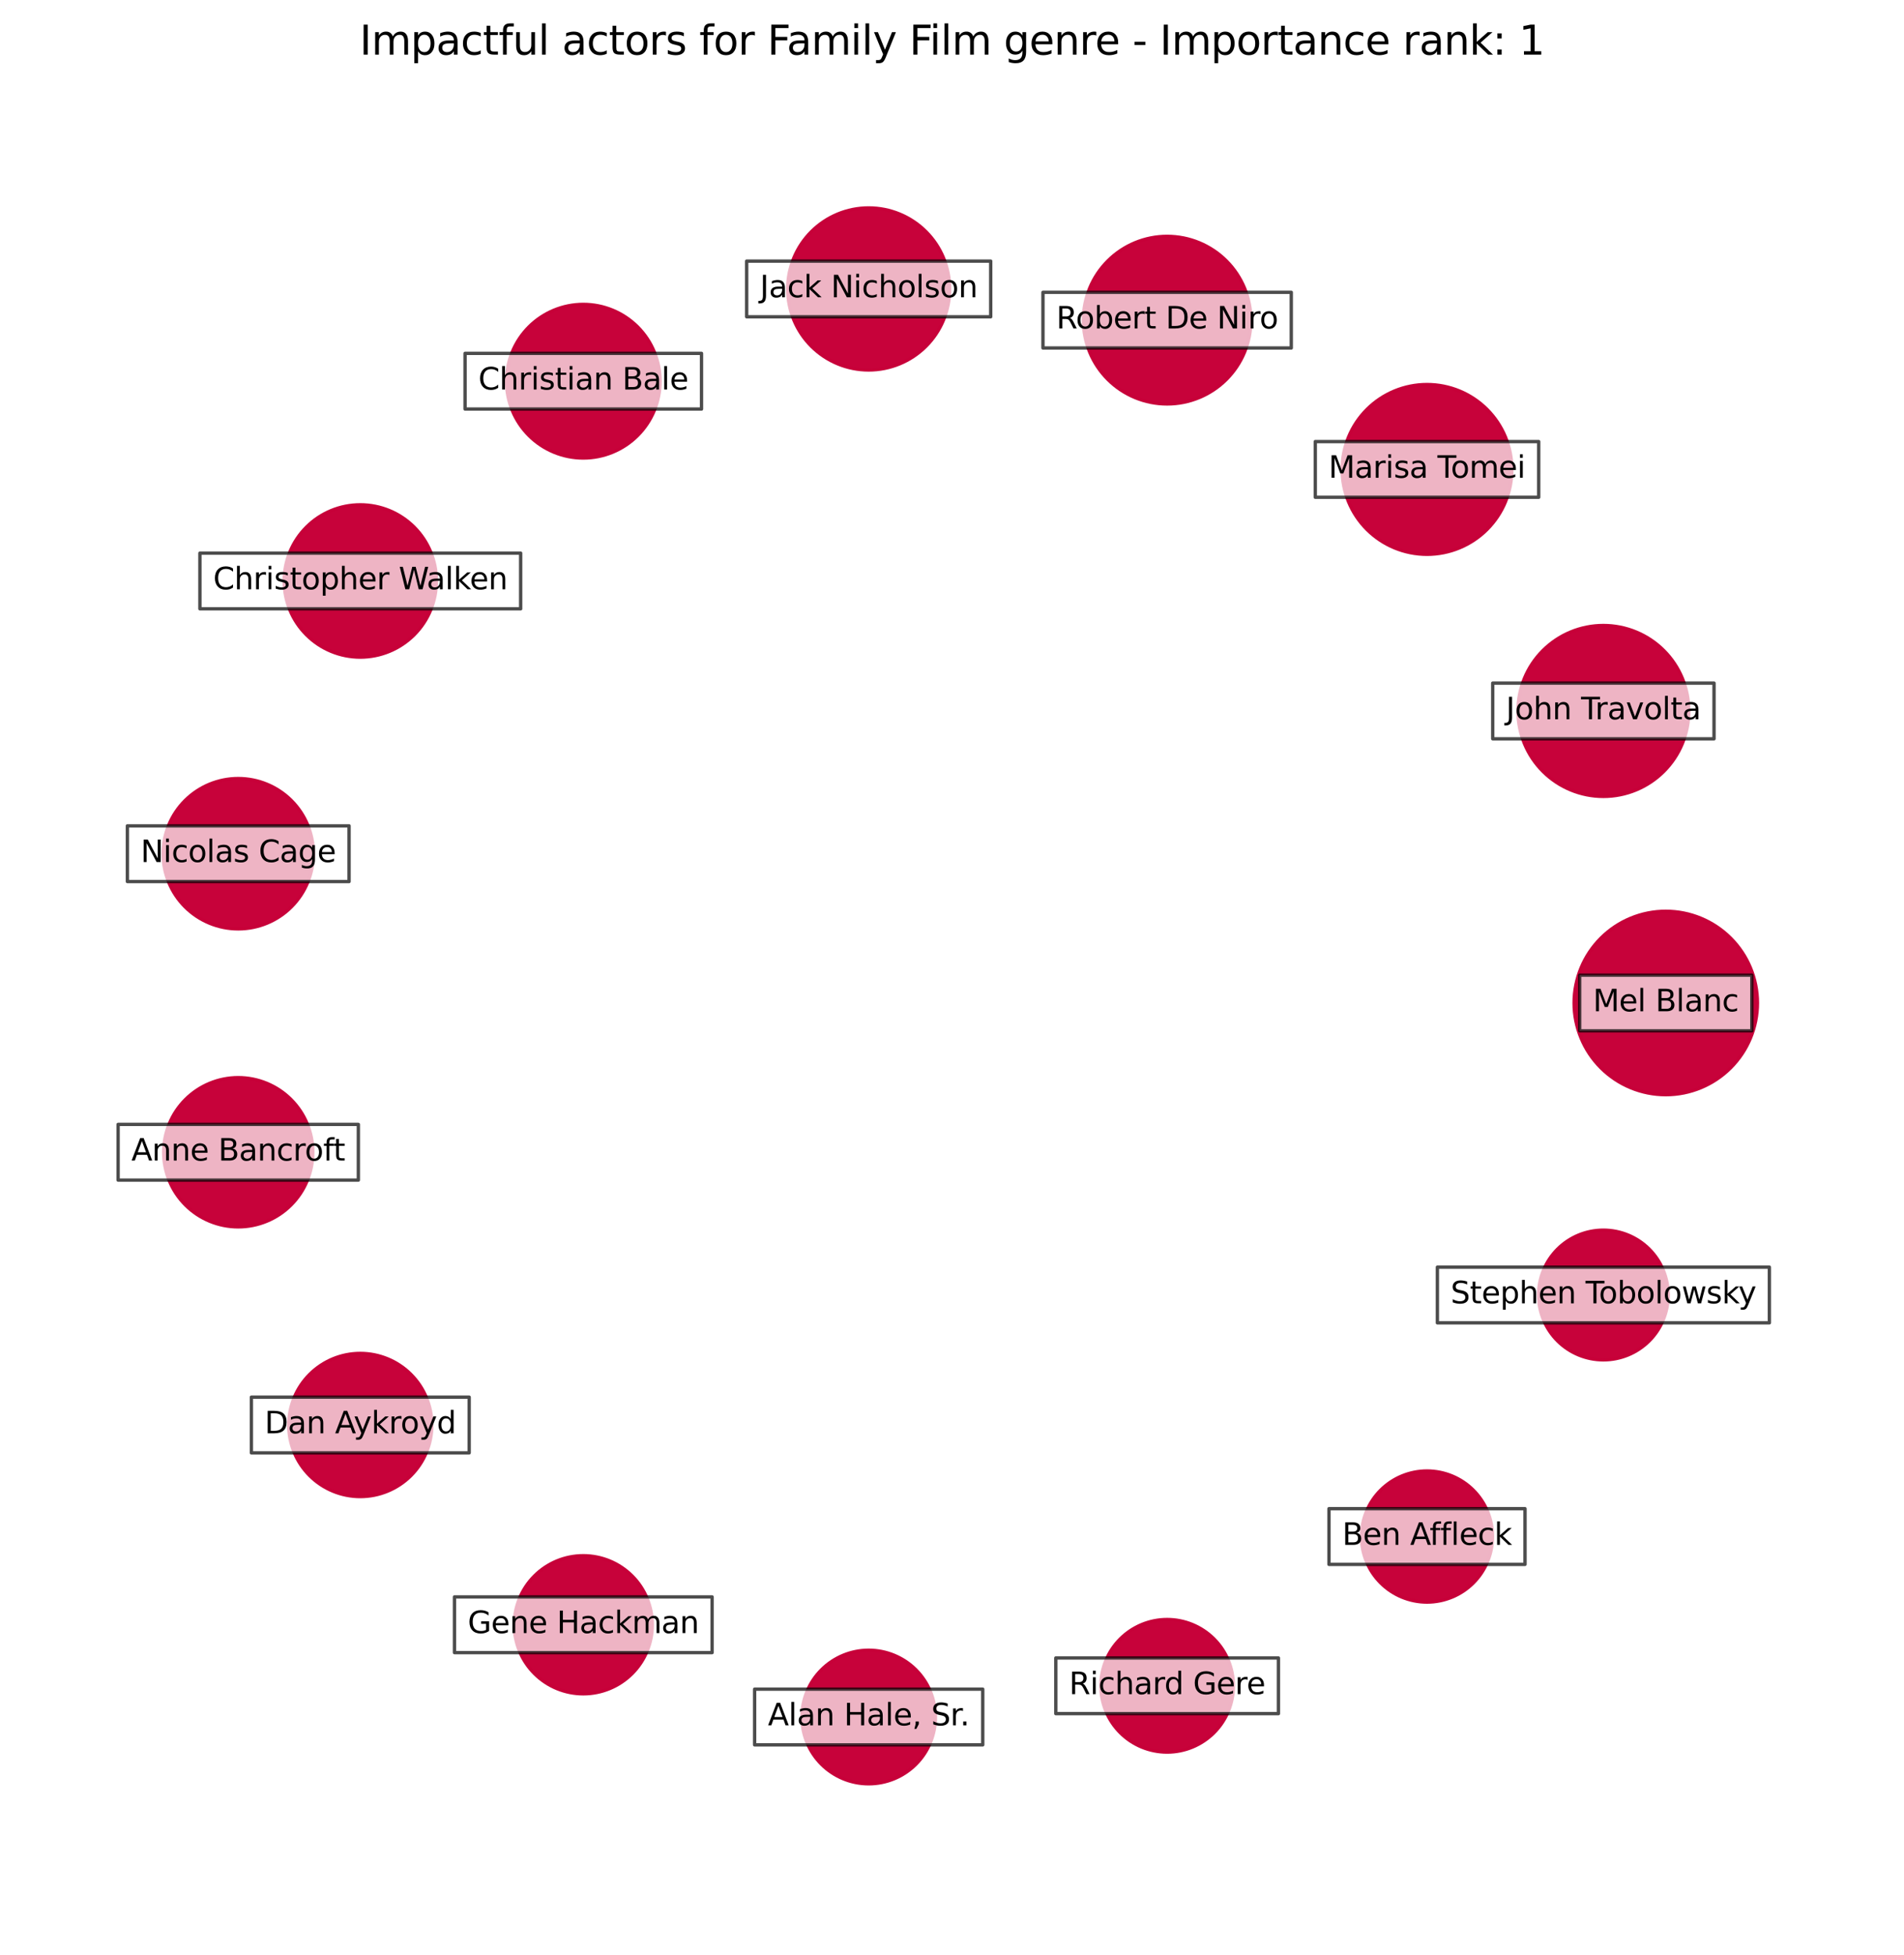 <?xml version="1.0" encoding="utf-8" standalone="no"?>
<!DOCTYPE svg PUBLIC "-//W3C//DTD SVG 1.1//EN"
  "http://www.w3.org/Graphics/SVG/1.1/DTD/svg11.dtd">
<svg xmlns:xlink="http://www.w3.org/1999/xlink" width="568.8pt" height="583.918pt" viewBox="0 0 568.8 583.918" xmlns="http://www.w3.org/2000/svg" version="1.1">
 <defs>
  <style type="text/css">*{stroke-linejoin: round; stroke-linecap: butt}</style>
 </defs>
 <g id="figure_1">
  <g id="patch_1">
   <path d="M 0 583.918 
L 568.8 583.918 
L 568.8 0 
L 0 0 
z
" style="fill: #ffffff"/>
  </g>
  <g id="axes_1">
   <g id="PathCollection_1">
    <path d="M 497.631 326.904 
C 504.894 326.904 511.86 324.019 516.996 318.883 
C 522.131 313.747 525.017 306.781 525.017 299.518 
C 525.017 292.255 522.131 285.289 516.996 280.153 
C 511.86 275.018 504.894 272.132 497.631 272.132 
C 490.368 272.132 483.401 275.018 478.266 280.153 
C 473.13 285.289 470.245 292.255 470.245 299.518 
C 470.245 306.781 473.13 313.747 478.266 318.883 
C 483.401 324.019 490.368 326.904 497.631 326.904 
z
" clip-path="url(#pc34df35900)" style="fill: #c70039; fill-opacity: 0.99; stroke: #c70039; stroke-opacity: 0.99"/>
    <path d="M 478.992 237.831 
C 485.76 237.831 492.252 235.142 497.037 230.356 
C 501.823 225.571 504.512 219.079 504.512 212.312 
C 504.512 205.544 501.823 199.052 497.037 194.267 
C 492.252 189.481 485.76 186.792 478.992 186.792 
C 472.225 186.792 465.733 189.481 460.947 194.267 
C 456.162 199.052 453.473 205.544 453.473 212.312 
C 453.473 219.079 456.162 225.571 460.947 230.356 
C 465.733 235.142 472.225 237.831 478.992 237.831 
z
" clip-path="url(#pc34df35900)" style="fill: #c70039; fill-opacity: 0.99; stroke: #c70039; stroke-opacity: 0.99"/>
    <path d="M 426.3 165.536 
C 433.023 165.536 439.472 162.865 444.226 158.11 
C 448.981 153.356 451.652 146.907 451.652 140.184 
C 451.652 133.461 448.981 127.012 444.226 122.257 
C 439.472 117.503 433.023 114.832 426.3 114.832 
C 419.576 114.832 413.128 117.503 408.373 122.257 
C 403.619 127.012 400.948 133.461 400.948 140.184 
C 400.948 146.907 403.619 153.356 408.373 158.11 
C 413.128 162.865 419.576 165.536 426.3 165.536 
z
" clip-path="url(#pc34df35900)" style="fill: #c70039; fill-opacity: 0.99; stroke: #c70039; stroke-opacity: 0.99"/>
    <path d="M 348.664 120.631 
C 355.301 120.631 361.666 117.994 366.359 113.301 
C 371.052 108.609 373.688 102.243 373.688 95.607 
C 373.688 88.97 371.052 82.605 366.359 77.912 
C 361.666 73.219 355.301 70.583 348.664 70.583 
C 342.028 70.583 335.662 73.219 330.97 77.912 
C 326.277 82.605 323.64 88.97 323.64 95.607 
C 323.64 102.243 326.277 108.609 330.97 113.301 
C 335.662 117.994 342.028 120.631 348.664 120.631 
z
" clip-path="url(#pc34df35900)" style="fill: #c70039; fill-opacity: 0.99; stroke: #c70039; stroke-opacity: 0.99"/>
    <path d="M 259.51 110.484 
C 265.927 110.484 272.082 107.934 276.619 103.397 
C 281.157 98.859 283.706 92.704 283.706 86.287 
C 283.706 79.87 281.157 73.715 276.619 69.178 
C 272.082 64.64 265.927 62.091 259.51 62.091 
C 253.093 62.091 246.938 64.64 242.4 69.178 
C 237.863 73.715 235.313 79.87 235.313 86.287 
C 235.313 92.704 237.863 98.859 242.4 103.397 
C 246.938 107.934 253.093 110.484 259.51 110.484 
z
" clip-path="url(#pc34df35900)" style="fill: #c70039; fill-opacity: 0.99; stroke: #c70039; stroke-opacity: 0.99"/>
    <path d="M 174.251 136.779 
C 180.335 136.779 186.171 134.362 190.473 130.06 
C 194.775 125.758 197.193 119.922 197.193 113.838 
C 197.193 107.754 194.775 101.918 190.473 97.616 
C 186.171 93.314 180.335 90.896 174.251 90.896 
C 168.167 90.896 162.331 93.314 158.029 97.616 
C 153.727 101.918 151.31 107.754 151.31 113.838 
C 151.31 119.922 153.727 125.758 158.029 130.06 
C 162.331 134.362 168.167 136.779 174.251 136.779 
z
" clip-path="url(#pc34df35900)" style="fill: #c70039; fill-opacity: 0.99; stroke: #c70039; stroke-opacity: 0.99"/>
    <path d="M 107.631 196.238 
C 113.663 196.238 119.449 193.841 123.714 189.576 
C 127.979 185.311 130.375 179.526 130.375 173.494 
C 130.375 167.462 127.979 161.677 123.714 157.411 
C 119.449 153.146 113.663 150.75 107.631 150.75 
C 101.6 150.75 95.814 153.146 91.549 157.411 
C 87.284 161.677 84.888 167.462 84.888 173.494 
C 84.888 179.526 87.284 185.311 91.549 189.576 
C 95.814 193.841 101.6 196.238 107.631 196.238 
z
" clip-path="url(#pc34df35900)" style="fill: #c70039; fill-opacity: 0.99; stroke: #c70039; stroke-opacity: 0.99"/>
    <path d="M 71.169 277.389 
C 77.123 277.389 82.833 275.024 87.042 270.814 
C 91.252 266.604 93.617 260.894 93.617 254.941 
C 93.617 248.987 91.252 243.277 87.042 239.068 
C 82.833 234.858 77.123 232.493 71.169 232.493 
C 65.216 232.493 59.506 234.858 55.296 239.068 
C 51.086 243.277 48.721 248.987 48.721 254.941 
C 48.721 260.894 51.086 266.604 55.296 270.814 
C 59.506 275.024 65.216 277.389 71.169 277.389 
z
" clip-path="url(#pc34df35900)" style="fill: #c70039; fill-opacity: 0.99; stroke: #c70039; stroke-opacity: 0.99"/>
    <path d="M 71.169 366.377 
C 77.078 366.377 82.746 364.029 86.925 359.851 
C 91.103 355.673 93.451 350.005 93.451 344.096 
C 93.451 338.186 91.103 332.518 86.925 328.34 
C 82.746 324.162 77.078 321.814 71.169 321.814 
C 65.26 321.814 59.592 324.162 55.414 328.34 
C 51.235 332.518 48.888 338.186 48.888 344.096 
C 48.888 350.005 51.235 355.673 55.414 359.851 
C 59.592 364.029 65.26 366.377 71.169 366.377 
z
" clip-path="url(#pc34df35900)" style="fill: #c70039; fill-opacity: 0.99; stroke: #c70039; stroke-opacity: 0.99"/>
    <path d="M 107.631 446.919 
C 113.301 446.919 118.738 444.667 122.747 440.658 
C 126.756 436.649 129.008 431.212 129.008 425.542 
C 129.008 419.873 126.756 414.436 122.747 410.427 
C 118.738 406.418 113.301 404.166 107.631 404.166 
C 101.962 404.166 96.525 406.418 92.516 410.427 
C 88.507 414.436 86.255 419.873 86.255 425.542 
C 86.255 431.212 88.507 436.649 92.516 440.658 
C 96.525 444.667 101.962 446.919 107.631 446.919 
z
" clip-path="url(#pc34df35900)" style="fill: #c70039; fill-opacity: 0.99; stroke: #c70039; stroke-opacity: 0.99"/>
    <path d="M 174.251 505.82 
C 179.72 505.82 184.966 503.647 188.833 499.78 
C 192.7 495.913 194.873 490.668 194.873 485.199 
C 194.873 479.73 192.7 474.484 188.833 470.617 
C 184.966 466.75 179.72 464.577 174.251 464.577 
C 168.782 464.577 163.537 466.75 159.67 470.617 
C 155.802 474.484 153.63 479.73 153.63 485.199 
C 153.63 490.668 155.802 495.913 159.67 499.78 
C 163.537 503.647 168.782 505.82 174.251 505.82 
z
" clip-path="url(#pc34df35900)" style="fill: #c70039; fill-opacity: 0.99; stroke: #c70039; stroke-opacity: 0.99"/>
    <path d="M 259.51 532.691 
C 264.798 532.691 269.871 530.59 273.611 526.85 
C 277.351 523.111 279.452 518.038 279.452 512.749 
C 279.452 507.46 277.351 502.387 273.611 498.647 
C 269.871 494.908 264.798 492.806 259.51 492.806 
C 254.221 492.806 249.148 494.908 245.408 498.647 
C 241.668 502.387 239.567 507.46 239.567 512.749 
C 239.567 518.038 241.668 523.111 245.408 526.85 
C 249.148 530.59 254.221 532.691 259.51 532.691 
z
" clip-path="url(#pc34df35900)" style="fill: #c70039; fill-opacity: 0.99; stroke: #c70039; stroke-opacity: 0.99"/>
    <path d="M 348.664 523.228 
C 353.915 523.228 358.951 521.141 362.664 517.429 
C 366.376 513.716 368.462 508.68 368.462 503.43 
C 368.462 498.179 366.376 493.143 362.664 489.43 
C 358.951 485.718 353.915 483.632 348.664 483.632 
C 343.414 483.632 338.378 485.718 334.665 489.43 
C 330.953 493.143 328.866 498.179 328.866 503.43 
C 328.866 508.68 330.953 513.716 334.665 517.429 
C 338.378 521.141 343.414 523.228 348.664 523.228 
z
" clip-path="url(#pc34df35900)" style="fill: #c70039; fill-opacity: 0.99; stroke: #c70039; stroke-opacity: 0.99"/>
    <path d="M 426.3 478.429 
C 431.492 478.429 436.472 476.366 440.143 472.695 
C 443.814 469.024 445.877 464.044 445.877 458.852 
C 445.877 453.66 443.814 448.681 440.143 445.009 
C 436.472 441.338 431.492 439.276 426.3 439.276 
C 421.108 439.276 416.128 441.338 412.457 445.009 
C 408.786 448.681 406.723 453.66 406.723 458.852 
C 406.723 464.044 408.786 469.024 412.457 472.695 
C 416.128 476.366 421.108 478.429 426.3 478.429 
z
" clip-path="url(#pc34df35900)" style="fill: #c70039; fill-opacity: 0.99; stroke: #c70039; stroke-opacity: 0.99"/>
    <path d="M 478.992 406.09 
C 484.128 406.09 489.054 404.049 492.685 400.418 
C 496.317 396.786 498.357 391.86 498.357 386.725 
C 498.357 381.589 496.317 376.663 492.685 373.032 
C 489.054 369.4 484.128 367.36 478.992 367.36 
C 473.857 367.36 468.931 369.4 465.299 373.032 
C 461.668 376.663 459.627 381.589 459.627 386.725 
C 459.627 391.86 461.668 396.786 465.299 400.418 
C 468.931 404.049 473.857 406.09 478.992 406.09 
z
" clip-path="url(#pc34df35900)" style="fill: #c70039; fill-opacity: 0.99; stroke: #c70039; stroke-opacity: 0.99"/>
   </g>
   <g id="text_1">
    <g id="patch_2">
     <path d="M 471.917 307.833 
L 523.344 307.833 
L 523.344 291.203 
L 471.917 291.203 
z
" clip-path="url(#pc34df35900)" style="fill: #ffffff; opacity: 0.7; stroke: #000000; stroke-linejoin: miter"/>
    </g>
    <g clip-path="url(#pc34df35900)">
     <!-- Mel Blanc -->
     <g transform="translate(475.877 302.002)scale(0.09 -0.09)">
      <defs>
       <path id="DejaVuSans-4d" d="M 628 4666 
L 1569 4666 
L 2759 1491 
L 3956 4666 
L 4897 4666 
L 4897 0 
L 4281 0 
L 4281 4097 
L 3078 897 
L 2444 897 
L 1241 4097 
L 1241 0 
L 628 0 
L 628 4666 
z
" transform="scale(0.016)"/>
       <path id="DejaVuSans-65" d="M 3597 1894 
L 3597 1613 
L 953 1613 
Q 991 1019 1311 708 
Q 1631 397 2203 397 
Q 2534 397 2845 478 
Q 3156 559 3463 722 
L 3463 178 
Q 3153 47 2828 -22 
Q 2503 -91 2169 -91 
Q 1331 -91 842 396 
Q 353 884 353 1716 
Q 353 2575 817 3079 
Q 1281 3584 2069 3584 
Q 2775 3584 3186 3129 
Q 3597 2675 3597 1894 
z
M 3022 2063 
Q 3016 2534 2758 2815 
Q 2500 3097 2075 3097 
Q 1594 3097 1305 2825 
Q 1016 2553 972 2059 
L 3022 2063 
z
" transform="scale(0.016)"/>
       <path id="DejaVuSans-6c" d="M 603 4863 
L 1178 4863 
L 1178 0 
L 603 0 
L 603 4863 
z
" transform="scale(0.016)"/>
       <path id="DejaVuSans-20" transform="scale(0.016)"/>
       <path id="DejaVuSans-42" d="M 1259 2228 
L 1259 519 
L 2272 519 
Q 2781 519 3026 730 
Q 3272 941 3272 1375 
Q 3272 1813 3026 2020 
Q 2781 2228 2272 2228 
L 1259 2228 
z
M 1259 4147 
L 1259 2741 
L 2194 2741 
Q 2656 2741 2882 2914 
Q 3109 3088 3109 3444 
Q 3109 3797 2882 3972 
Q 2656 4147 2194 4147 
L 1259 4147 
z
M 628 4666 
L 2241 4666 
Q 2963 4666 3353 4366 
Q 3744 4066 3744 3513 
Q 3744 3084 3544 2831 
Q 3344 2578 2956 2516 
Q 3422 2416 3680 2098 
Q 3938 1781 3938 1306 
Q 3938 681 3513 340 
Q 3088 0 2303 0 
L 628 0 
L 628 4666 
z
" transform="scale(0.016)"/>
       <path id="DejaVuSans-61" d="M 2194 1759 
Q 1497 1759 1228 1600 
Q 959 1441 959 1056 
Q 959 750 1161 570 
Q 1363 391 1709 391 
Q 2188 391 2477 730 
Q 2766 1069 2766 1631 
L 2766 1759 
L 2194 1759 
z
M 3341 1997 
L 3341 0 
L 2766 0 
L 2766 531 
Q 2569 213 2275 61 
Q 1981 -91 1556 -91 
Q 1019 -91 701 211 
Q 384 513 384 1019 
Q 384 1609 779 1909 
Q 1175 2209 1959 2209 
L 2766 2209 
L 2766 2266 
Q 2766 2663 2505 2880 
Q 2244 3097 1772 3097 
Q 1472 3097 1187 3025 
Q 903 2953 641 2809 
L 641 3341 
Q 956 3463 1253 3523 
Q 1550 3584 1831 3584 
Q 2591 3584 2966 3190 
Q 3341 2797 3341 1997 
z
" transform="scale(0.016)"/>
       <path id="DejaVuSans-6e" d="M 3513 2113 
L 3513 0 
L 2938 0 
L 2938 2094 
Q 2938 2591 2744 2837 
Q 2550 3084 2163 3084 
Q 1697 3084 1428 2787 
Q 1159 2491 1159 1978 
L 1159 0 
L 581 0 
L 581 3500 
L 1159 3500 
L 1159 2956 
Q 1366 3272 1645 3428 
Q 1925 3584 2291 3584 
Q 2894 3584 3203 3211 
Q 3513 2838 3513 2113 
z
" transform="scale(0.016)"/>
       <path id="DejaVuSans-63" d="M 3122 3366 
L 3122 2828 
Q 2878 2963 2633 3030 
Q 2388 3097 2138 3097 
Q 1578 3097 1268 2742 
Q 959 2388 959 1747 
Q 959 1106 1268 751 
Q 1578 397 2138 397 
Q 2388 397 2633 464 
Q 2878 531 3122 666 
L 3122 134 
Q 2881 22 2623 -34 
Q 2366 -91 2075 -91 
Q 1284 -91 818 406 
Q 353 903 353 1747 
Q 353 2603 823 3093 
Q 1294 3584 2113 3584 
Q 2378 3584 2631 3529 
Q 2884 3475 3122 3366 
z
" transform="scale(0.016)"/>
      </defs>
      <use xlink:href="#DejaVuSans-4d"/>
      <use xlink:href="#DejaVuSans-65" x="86.279"/>
      <use xlink:href="#DejaVuSans-6c" x="147.803"/>
      <use xlink:href="#DejaVuSans-20" x="175.586"/>
      <use xlink:href="#DejaVuSans-42" x="207.373"/>
      <use xlink:href="#DejaVuSans-6c" x="275.977"/>
      <use xlink:href="#DejaVuSans-61" x="303.76"/>
      <use xlink:href="#DejaVuSans-6e" x="365.039"/>
      <use xlink:href="#DejaVuSans-63" x="428.418"/>
     </g>
    </g>
   </g>
   <g id="text_2">
    <g id="patch_3">
     <path d="M 445.936 220.627 
L 512.048 220.627 
L 512.048 203.996 
L 445.936 203.996 
z
" clip-path="url(#pc34df35900)" style="fill: #ffffff; opacity: 0.7; stroke: #000000; stroke-linejoin: miter"/>
    </g>
    <g clip-path="url(#pc34df35900)">
     <!-- John Travolta -->
     <g transform="translate(449.896 214.795)scale(0.09 -0.09)">
      <defs>
       <path id="DejaVuSans-4a" d="M 628 4666 
L 1259 4666 
L 1259 325 
Q 1259 -519 939 -900 
Q 619 -1281 -91 -1281 
L -331 -1281 
L -331 -750 
L -134 -750 
Q 284 -750 456 -515 
Q 628 -281 628 325 
L 628 4666 
z
" transform="scale(0.016)"/>
       <path id="DejaVuSans-6f" d="M 1959 3097 
Q 1497 3097 1228 2736 
Q 959 2375 959 1747 
Q 959 1119 1226 758 
Q 1494 397 1959 397 
Q 2419 397 2687 759 
Q 2956 1122 2956 1747 
Q 2956 2369 2687 2733 
Q 2419 3097 1959 3097 
z
M 1959 3584 
Q 2709 3584 3137 3096 
Q 3566 2609 3566 1747 
Q 3566 888 3137 398 
Q 2709 -91 1959 -91 
Q 1206 -91 779 398 
Q 353 888 353 1747 
Q 353 2609 779 3096 
Q 1206 3584 1959 3584 
z
" transform="scale(0.016)"/>
       <path id="DejaVuSans-68" d="M 3513 2113 
L 3513 0 
L 2938 0 
L 2938 2094 
Q 2938 2591 2744 2837 
Q 2550 3084 2163 3084 
Q 1697 3084 1428 2787 
Q 1159 2491 1159 1978 
L 1159 0 
L 581 0 
L 581 4863 
L 1159 4863 
L 1159 2956 
Q 1366 3272 1645 3428 
Q 1925 3584 2291 3584 
Q 2894 3584 3203 3211 
Q 3513 2838 3513 2113 
z
" transform="scale(0.016)"/>
       <path id="DejaVuSans-54" d="M -19 4666 
L 3928 4666 
L 3928 4134 
L 2272 4134 
L 2272 0 
L 1638 0 
L 1638 4134 
L -19 4134 
L -19 4666 
z
" transform="scale(0.016)"/>
       <path id="DejaVuSans-72" d="M 2631 2963 
Q 2534 3019 2420 3045 
Q 2306 3072 2169 3072 
Q 1681 3072 1420 2755 
Q 1159 2438 1159 1844 
L 1159 0 
L 581 0 
L 581 3500 
L 1159 3500 
L 1159 2956 
Q 1341 3275 1631 3429 
Q 1922 3584 2338 3584 
Q 2397 3584 2469 3576 
Q 2541 3569 2628 3553 
L 2631 2963 
z
" transform="scale(0.016)"/>
       <path id="DejaVuSans-76" d="M 191 3500 
L 800 3500 
L 1894 563 
L 2988 3500 
L 3597 3500 
L 2284 0 
L 1503 0 
L 191 3500 
z
" transform="scale(0.016)"/>
       <path id="DejaVuSans-74" d="M 1172 4494 
L 1172 3500 
L 2356 3500 
L 2356 3053 
L 1172 3053 
L 1172 1153 
Q 1172 725 1289 603 
Q 1406 481 1766 481 
L 2356 481 
L 2356 0 
L 1766 0 
Q 1100 0 847 248 
Q 594 497 594 1153 
L 594 3053 
L 172 3053 
L 172 3500 
L 594 3500 
L 594 4494 
L 1172 4494 
z
" transform="scale(0.016)"/>
      </defs>
      <use xlink:href="#DejaVuSans-4a"/>
      <use xlink:href="#DejaVuSans-6f" x="29.492"/>
      <use xlink:href="#DejaVuSans-68" x="90.674"/>
      <use xlink:href="#DejaVuSans-6e" x="154.053"/>
      <use xlink:href="#DejaVuSans-20" x="217.432"/>
      <use xlink:href="#DejaVuSans-54" x="249.219"/>
      <use xlink:href="#DejaVuSans-72" x="295.553"/>
      <use xlink:href="#DejaVuSans-61" x="336.666"/>
      <use xlink:href="#DejaVuSans-76" x="397.945"/>
      <use xlink:href="#DejaVuSans-6f" x="457.125"/>
      <use xlink:href="#DejaVuSans-6c" x="518.307"/>
      <use xlink:href="#DejaVuSans-74" x="546.09"/>
      <use xlink:href="#DejaVuSans-61" x="585.299"/>
     </g>
    </g>
   </g>
   <g id="text_3">
    <g id="patch_4">
     <path d="M 392.928 148.499 
L 459.672 148.499 
L 459.672 131.869 
L 392.928 131.869 
z
" clip-path="url(#pc34df35900)" style="fill: #ffffff; opacity: 0.7; stroke: #000000; stroke-linejoin: miter"/>
    </g>
    <g clip-path="url(#pc34df35900)">
     <!-- Marisa Tomei -->
     <g transform="translate(396.888 142.667)scale(0.09 -0.09)">
      <defs>
       <path id="DejaVuSans-69" d="M 603 3500 
L 1178 3500 
L 1178 0 
L 603 0 
L 603 3500 
z
M 603 4863 
L 1178 4863 
L 1178 4134 
L 603 4134 
L 603 4863 
z
" transform="scale(0.016)"/>
       <path id="DejaVuSans-73" d="M 2834 3397 
L 2834 2853 
Q 2591 2978 2328 3040 
Q 2066 3103 1784 3103 
Q 1356 3103 1142 2972 
Q 928 2841 928 2578 
Q 928 2378 1081 2264 
Q 1234 2150 1697 2047 
L 1894 2003 
Q 2506 1872 2764 1633 
Q 3022 1394 3022 966 
Q 3022 478 2636 193 
Q 2250 -91 1575 -91 
Q 1294 -91 989 -36 
Q 684 19 347 128 
L 347 722 
Q 666 556 975 473 
Q 1284 391 1588 391 
Q 1994 391 2212 530 
Q 2431 669 2431 922 
Q 2431 1156 2273 1281 
Q 2116 1406 1581 1522 
L 1381 1569 
Q 847 1681 609 1914 
Q 372 2147 372 2553 
Q 372 3047 722 3315 
Q 1072 3584 1716 3584 
Q 2034 3584 2315 3537 
Q 2597 3491 2834 3397 
z
" transform="scale(0.016)"/>
       <path id="DejaVuSans-6d" d="M 3328 2828 
Q 3544 3216 3844 3400 
Q 4144 3584 4550 3584 
Q 5097 3584 5394 3201 
Q 5691 2819 5691 2113 
L 5691 0 
L 5113 0 
L 5113 2094 
Q 5113 2597 4934 2840 
Q 4756 3084 4391 3084 
Q 3944 3084 3684 2787 
Q 3425 2491 3425 1978 
L 3425 0 
L 2847 0 
L 2847 2094 
Q 2847 2600 2669 2842 
Q 2491 3084 2119 3084 
Q 1678 3084 1418 2786 
Q 1159 2488 1159 1978 
L 1159 0 
L 581 0 
L 581 3500 
L 1159 3500 
L 1159 2956 
Q 1356 3278 1631 3431 
Q 1906 3584 2284 3584 
Q 2666 3584 2933 3390 
Q 3200 3197 3328 2828 
z
" transform="scale(0.016)"/>
      </defs>
      <use xlink:href="#DejaVuSans-4d"/>
      <use xlink:href="#DejaVuSans-61" x="86.279"/>
      <use xlink:href="#DejaVuSans-72" x="147.559"/>
      <use xlink:href="#DejaVuSans-69" x="188.672"/>
      <use xlink:href="#DejaVuSans-73" x="216.455"/>
      <use xlink:href="#DejaVuSans-61" x="268.555"/>
      <use xlink:href="#DejaVuSans-20" x="329.834"/>
      <use xlink:href="#DejaVuSans-54" x="361.621"/>
      <use xlink:href="#DejaVuSans-6f" x="405.705"/>
      <use xlink:href="#DejaVuSans-6d" x="466.887"/>
      <use xlink:href="#DejaVuSans-65" x="564.299"/>
      <use xlink:href="#DejaVuSans-69" x="625.822"/>
     </g>
    </g>
   </g>
   <g id="text_4">
    <g id="patch_5">
     <path d="M 311.574 103.922 
L 385.755 103.922 
L 385.755 87.291 
L 311.574 87.291 
z
" clip-path="url(#pc34df35900)" style="fill: #ffffff; opacity: 0.7; stroke: #000000; stroke-linejoin: miter"/>
    </g>
    <g clip-path="url(#pc34df35900)">
     <!-- Robert De Niro -->
     <g transform="translate(315.534 98.09)scale(0.09 -0.09)">
      <defs>
       <path id="DejaVuSans-52" d="M 2841 2188 
Q 3044 2119 3236 1894 
Q 3428 1669 3622 1275 
L 4263 0 
L 3584 0 
L 2988 1197 
Q 2756 1666 2539 1819 
Q 2322 1972 1947 1972 
L 1259 1972 
L 1259 0 
L 628 0 
L 628 4666 
L 2053 4666 
Q 2853 4666 3247 4331 
Q 3641 3997 3641 3322 
Q 3641 2881 3436 2590 
Q 3231 2300 2841 2188 
z
M 1259 4147 
L 1259 2491 
L 2053 2491 
Q 2509 2491 2742 2702 
Q 2975 2913 2975 3322 
Q 2975 3731 2742 3939 
Q 2509 4147 2053 4147 
L 1259 4147 
z
" transform="scale(0.016)"/>
       <path id="DejaVuSans-62" d="M 3116 1747 
Q 3116 2381 2855 2742 
Q 2594 3103 2138 3103 
Q 1681 3103 1420 2742 
Q 1159 2381 1159 1747 
Q 1159 1113 1420 752 
Q 1681 391 2138 391 
Q 2594 391 2855 752 
Q 3116 1113 3116 1747 
z
M 1159 2969 
Q 1341 3281 1617 3432 
Q 1894 3584 2278 3584 
Q 2916 3584 3314 3078 
Q 3713 2572 3713 1747 
Q 3713 922 3314 415 
Q 2916 -91 2278 -91 
Q 1894 -91 1617 61 
Q 1341 213 1159 525 
L 1159 0 
L 581 0 
L 581 4863 
L 1159 4863 
L 1159 2969 
z
" transform="scale(0.016)"/>
       <path id="DejaVuSans-44" d="M 1259 4147 
L 1259 519 
L 2022 519 
Q 2988 519 3436 956 
Q 3884 1394 3884 2338 
Q 3884 3275 3436 3711 
Q 2988 4147 2022 4147 
L 1259 4147 
z
M 628 4666 
L 1925 4666 
Q 3281 4666 3915 4102 
Q 4550 3538 4550 2338 
Q 4550 1131 3912 565 
Q 3275 0 1925 0 
L 628 0 
L 628 4666 
z
" transform="scale(0.016)"/>
       <path id="DejaVuSans-4e" d="M 628 4666 
L 1478 4666 
L 3547 763 
L 3547 4666 
L 4159 4666 
L 4159 0 
L 3309 0 
L 1241 3903 
L 1241 0 
L 628 0 
L 628 4666 
z
" transform="scale(0.016)"/>
      </defs>
      <use xlink:href="#DejaVuSans-52"/>
      <use xlink:href="#DejaVuSans-6f" x="64.982"/>
      <use xlink:href="#DejaVuSans-62" x="126.164"/>
      <use xlink:href="#DejaVuSans-65" x="189.641"/>
      <use xlink:href="#DejaVuSans-72" x="251.164"/>
      <use xlink:href="#DejaVuSans-74" x="292.277"/>
      <use xlink:href="#DejaVuSans-20" x="331.486"/>
      <use xlink:href="#DejaVuSans-44" x="363.273"/>
      <use xlink:href="#DejaVuSans-65" x="440.275"/>
      <use xlink:href="#DejaVuSans-20" x="501.799"/>
      <use xlink:href="#DejaVuSans-4e" x="533.586"/>
      <use xlink:href="#DejaVuSans-69" x="608.391"/>
      <use xlink:href="#DejaVuSans-72" x="636.174"/>
      <use xlink:href="#DejaVuSans-6f" x="675.037"/>
     </g>
    </g>
   </g>
   <g id="text_5">
    <g id="patch_6">
     <path d="M 223.058 94.603 
L 295.961 94.603 
L 295.961 77.972 
L 223.058 77.972 
z
" clip-path="url(#pc34df35900)" style="fill: #ffffff; opacity: 0.7; stroke: #000000; stroke-linejoin: miter"/>
    </g>
    <g clip-path="url(#pc34df35900)">
     <!-- Jack Nicholson -->
     <g transform="translate(227.018 88.771)scale(0.09 -0.09)">
      <defs>
       <path id="DejaVuSans-6b" d="M 581 4863 
L 1159 4863 
L 1159 1991 
L 2875 3500 
L 3609 3500 
L 1753 1863 
L 3688 0 
L 2938 0 
L 1159 1709 
L 1159 0 
L 581 0 
L 581 4863 
z
" transform="scale(0.016)"/>
      </defs>
      <use xlink:href="#DejaVuSans-4a"/>
      <use xlink:href="#DejaVuSans-61" x="29.492"/>
      <use xlink:href="#DejaVuSans-63" x="90.771"/>
      <use xlink:href="#DejaVuSans-6b" x="145.752"/>
      <use xlink:href="#DejaVuSans-20" x="203.662"/>
      <use xlink:href="#DejaVuSans-4e" x="235.449"/>
      <use xlink:href="#DejaVuSans-69" x="310.254"/>
      <use xlink:href="#DejaVuSans-63" x="338.037"/>
      <use xlink:href="#DejaVuSans-68" x="393.018"/>
      <use xlink:href="#DejaVuSans-6f" x="456.396"/>
      <use xlink:href="#DejaVuSans-6c" x="517.578"/>
      <use xlink:href="#DejaVuSans-73" x="545.361"/>
      <use xlink:href="#DejaVuSans-6f" x="597.461"/>
      <use xlink:href="#DejaVuSans-6e" x="658.643"/>
     </g>
    </g>
   </g>
   <g id="text_6">
    <g id="patch_7">
     <path d="M 138.935 122.153 
L 209.568 122.153 
L 209.568 105.523 
L 138.935 105.523 
z
" clip-path="url(#pc34df35900)" style="fill: #ffffff; opacity: 0.7; stroke: #000000; stroke-linejoin: miter"/>
    </g>
    <g clip-path="url(#pc34df35900)">
     <!-- Christian Bale -->
     <g transform="translate(142.895 116.321)scale(0.09 -0.09)">
      <defs>
       <path id="DejaVuSans-43" d="M 4122 4306 
L 4122 3641 
Q 3803 3938 3442 4084 
Q 3081 4231 2675 4231 
Q 1875 4231 1450 3742 
Q 1025 3253 1025 2328 
Q 1025 1406 1450 917 
Q 1875 428 2675 428 
Q 3081 428 3442 575 
Q 3803 722 4122 1019 
L 4122 359 
Q 3791 134 3420 21 
Q 3050 -91 2638 -91 
Q 1578 -91 968 557 
Q 359 1206 359 2328 
Q 359 3453 968 4101 
Q 1578 4750 2638 4750 
Q 3056 4750 3426 4639 
Q 3797 4528 4122 4306 
z
" transform="scale(0.016)"/>
      </defs>
      <use xlink:href="#DejaVuSans-43"/>
      <use xlink:href="#DejaVuSans-68" x="69.824"/>
      <use xlink:href="#DejaVuSans-72" x="133.203"/>
      <use xlink:href="#DejaVuSans-69" x="174.316"/>
      <use xlink:href="#DejaVuSans-73" x="202.1"/>
      <use xlink:href="#DejaVuSans-74" x="254.199"/>
      <use xlink:href="#DejaVuSans-69" x="293.408"/>
      <use xlink:href="#DejaVuSans-61" x="321.191"/>
      <use xlink:href="#DejaVuSans-6e" x="382.471"/>
      <use xlink:href="#DejaVuSans-20" x="445.85"/>
      <use xlink:href="#DejaVuSans-42" x="477.637"/>
      <use xlink:href="#DejaVuSans-61" x="546.24"/>
      <use xlink:href="#DejaVuSans-6c" x="607.52"/>
      <use xlink:href="#DejaVuSans-65" x="635.303"/>
     </g>
    </g>
   </g>
   <g id="text_7">
    <g id="patch_8">
     <path d="M 59.724 181.809 
L 155.539 181.809 
L 155.539 165.179 
L 59.724 165.179 
z
" clip-path="url(#pc34df35900)" style="fill: #ffffff; opacity: 0.7; stroke: #000000; stroke-linejoin: miter"/>
    </g>
    <g clip-path="url(#pc34df35900)">
     <!-- Christopher Walken -->
     <g transform="translate(63.684 175.977)scale(0.09 -0.09)">
      <defs>
       <path id="DejaVuSans-70" d="M 1159 525 
L 1159 -1331 
L 581 -1331 
L 581 3500 
L 1159 3500 
L 1159 2969 
Q 1341 3281 1617 3432 
Q 1894 3584 2278 3584 
Q 2916 3584 3314 3078 
Q 3713 2572 3713 1747 
Q 3713 922 3314 415 
Q 2916 -91 2278 -91 
Q 1894 -91 1617 61 
Q 1341 213 1159 525 
z
M 3116 1747 
Q 3116 2381 2855 2742 
Q 2594 3103 2138 3103 
Q 1681 3103 1420 2742 
Q 1159 2381 1159 1747 
Q 1159 1113 1420 752 
Q 1681 391 2138 391 
Q 2594 391 2855 752 
Q 3116 1113 3116 1747 
z
" transform="scale(0.016)"/>
       <path id="DejaVuSans-57" d="M 213 4666 
L 850 4666 
L 1831 722 
L 2809 4666 
L 3519 4666 
L 4500 722 
L 5478 4666 
L 6119 4666 
L 4947 0 
L 4153 0 
L 3169 4050 
L 2175 0 
L 1381 0 
L 213 4666 
z
" transform="scale(0.016)"/>
      </defs>
      <use xlink:href="#DejaVuSans-43"/>
      <use xlink:href="#DejaVuSans-68" x="69.824"/>
      <use xlink:href="#DejaVuSans-72" x="133.203"/>
      <use xlink:href="#DejaVuSans-69" x="174.316"/>
      <use xlink:href="#DejaVuSans-73" x="202.1"/>
      <use xlink:href="#DejaVuSans-74" x="254.199"/>
      <use xlink:href="#DejaVuSans-6f" x="293.408"/>
      <use xlink:href="#DejaVuSans-70" x="354.59"/>
      <use xlink:href="#DejaVuSans-68" x="418.066"/>
      <use xlink:href="#DejaVuSans-65" x="481.445"/>
      <use xlink:href="#DejaVuSans-72" x="542.969"/>
      <use xlink:href="#DejaVuSans-20" x="584.082"/>
      <use xlink:href="#DejaVuSans-57" x="615.869"/>
      <use xlink:href="#DejaVuSans-61" x="708.371"/>
      <use xlink:href="#DejaVuSans-6c" x="769.65"/>
      <use xlink:href="#DejaVuSans-6b" x="797.434"/>
      <use xlink:href="#DejaVuSans-65" x="851.719"/>
      <use xlink:href="#DejaVuSans-6e" x="913.242"/>
     </g>
    </g>
   </g>
   <g id="text_8">
    <g id="patch_9">
     <path d="M 38.057 263.256 
L 104.281 263.256 
L 104.281 246.626 
L 38.057 246.626 
z
" clip-path="url(#pc34df35900)" style="fill: #ffffff; opacity: 0.7; stroke: #000000; stroke-linejoin: miter"/>
    </g>
    <g clip-path="url(#pc34df35900)">
     <!-- Nicolas Cage -->
     <g transform="translate(42.017 257.424)scale(0.09 -0.09)">
      <defs>
       <path id="DejaVuSans-67" d="M 2906 1791 
Q 2906 2416 2648 2759 
Q 2391 3103 1925 3103 
Q 1463 3103 1205 2759 
Q 947 2416 947 1791 
Q 947 1169 1205 825 
Q 1463 481 1925 481 
Q 2391 481 2648 825 
Q 2906 1169 2906 1791 
z
M 3481 434 
Q 3481 -459 3084 -895 
Q 2688 -1331 1869 -1331 
Q 1566 -1331 1297 -1286 
Q 1028 -1241 775 -1147 
L 775 -588 
Q 1028 -725 1275 -790 
Q 1522 -856 1778 -856 
Q 2344 -856 2625 -561 
Q 2906 -266 2906 331 
L 2906 616 
Q 2728 306 2450 153 
Q 2172 0 1784 0 
Q 1141 0 747 490 
Q 353 981 353 1791 
Q 353 2603 747 3093 
Q 1141 3584 1784 3584 
Q 2172 3584 2450 3431 
Q 2728 3278 2906 2969 
L 2906 3500 
L 3481 3500 
L 3481 434 
z
" transform="scale(0.016)"/>
      </defs>
      <use xlink:href="#DejaVuSans-4e"/>
      <use xlink:href="#DejaVuSans-69" x="74.805"/>
      <use xlink:href="#DejaVuSans-63" x="102.588"/>
      <use xlink:href="#DejaVuSans-6f" x="157.568"/>
      <use xlink:href="#DejaVuSans-6c" x="218.75"/>
      <use xlink:href="#DejaVuSans-61" x="246.533"/>
      <use xlink:href="#DejaVuSans-73" x="307.812"/>
      <use xlink:href="#DejaVuSans-20" x="359.912"/>
      <use xlink:href="#DejaVuSans-43" x="391.699"/>
      <use xlink:href="#DejaVuSans-61" x="461.523"/>
      <use xlink:href="#DejaVuSans-67" x="522.803"/>
      <use xlink:href="#DejaVuSans-65" x="586.279"/>
     </g>
    </g>
   </g>
   <g id="text_9">
    <g id="patch_10">
     <path d="M 35.285 352.411 
L 107.053 352.411 
L 107.053 335.78 
L 35.285 335.78 
z
" clip-path="url(#pc34df35900)" style="fill: #ffffff; opacity: 0.7; stroke: #000000; stroke-linejoin: miter"/>
    </g>
    <g clip-path="url(#pc34df35900)">
     <!-- Anne Bancroft -->
     <g transform="translate(39.245 346.579)scale(0.09 -0.09)">
      <defs>
       <path id="DejaVuSans-41" d="M 2188 4044 
L 1331 1722 
L 3047 1722 
L 2188 4044 
z
M 1831 4666 
L 2547 4666 
L 4325 0 
L 3669 0 
L 3244 1197 
L 1141 1197 
L 716 0 
L 50 0 
L 1831 4666 
z
" transform="scale(0.016)"/>
       <path id="DejaVuSans-66" d="M 2375 4863 
L 2375 4384 
L 1825 4384 
Q 1516 4384 1395 4259 
Q 1275 4134 1275 3809 
L 1275 3500 
L 2222 3500 
L 2222 3053 
L 1275 3053 
L 1275 0 
L 697 0 
L 697 3053 
L 147 3053 
L 147 3500 
L 697 3500 
L 697 3744 
Q 697 4328 969 4595 
Q 1241 4863 1831 4863 
L 2375 4863 
z
" transform="scale(0.016)"/>
      </defs>
      <use xlink:href="#DejaVuSans-41"/>
      <use xlink:href="#DejaVuSans-6e" x="68.408"/>
      <use xlink:href="#DejaVuSans-6e" x="131.787"/>
      <use xlink:href="#DejaVuSans-65" x="195.166"/>
      <use xlink:href="#DejaVuSans-20" x="256.689"/>
      <use xlink:href="#DejaVuSans-42" x="288.477"/>
      <use xlink:href="#DejaVuSans-61" x="357.08"/>
      <use xlink:href="#DejaVuSans-6e" x="418.359"/>
      <use xlink:href="#DejaVuSans-63" x="481.738"/>
      <use xlink:href="#DejaVuSans-72" x="536.719"/>
      <use xlink:href="#DejaVuSans-6f" x="575.582"/>
      <use xlink:href="#DejaVuSans-66" x="636.764"/>
      <use xlink:href="#DejaVuSans-74" x="670.219"/>
     </g>
    </g>
   </g>
   <g id="text_10">
    <g id="patch_11">
     <path d="M 75.101 433.858 
L 140.162 433.858 
L 140.162 417.227 
L 75.101 417.227 
z
" clip-path="url(#pc34df35900)" style="fill: #ffffff; opacity: 0.7; stroke: #000000; stroke-linejoin: miter"/>
    </g>
    <g clip-path="url(#pc34df35900)">
     <!-- Dan Aykroyd -->
     <g transform="translate(79.061 428.026)scale(0.09 -0.09)">
      <defs>
       <path id="DejaVuSans-79" d="M 2059 -325 
Q 1816 -950 1584 -1140 
Q 1353 -1331 966 -1331 
L 506 -1331 
L 506 -850 
L 844 -850 
Q 1081 -850 1212 -737 
Q 1344 -625 1503 -206 
L 1606 56 
L 191 3500 
L 800 3500 
L 1894 763 
L 2988 3500 
L 3597 3500 
L 2059 -325 
z
" transform="scale(0.016)"/>
       <path id="DejaVuSans-64" d="M 2906 2969 
L 2906 4863 
L 3481 4863 
L 3481 0 
L 2906 0 
L 2906 525 
Q 2725 213 2448 61 
Q 2172 -91 1784 -91 
Q 1150 -91 751 415 
Q 353 922 353 1747 
Q 353 2572 751 3078 
Q 1150 3584 1784 3584 
Q 2172 3584 2448 3432 
Q 2725 3281 2906 2969 
z
M 947 1747 
Q 947 1113 1208 752 
Q 1469 391 1925 391 
Q 2381 391 2643 752 
Q 2906 1113 2906 1747 
Q 2906 2381 2643 2742 
Q 2381 3103 1925 3103 
Q 1469 3103 1208 2742 
Q 947 2381 947 1747 
z
" transform="scale(0.016)"/>
      </defs>
      <use xlink:href="#DejaVuSans-44"/>
      <use xlink:href="#DejaVuSans-61" x="77.002"/>
      <use xlink:href="#DejaVuSans-6e" x="138.281"/>
      <use xlink:href="#DejaVuSans-20" x="201.66"/>
      <use xlink:href="#DejaVuSans-41" x="233.447"/>
      <use xlink:href="#DejaVuSans-79" x="295.105"/>
      <use xlink:href="#DejaVuSans-6b" x="354.285"/>
      <use xlink:href="#DejaVuSans-72" x="412.195"/>
      <use xlink:href="#DejaVuSans-6f" x="451.059"/>
      <use xlink:href="#DejaVuSans-79" x="512.24"/>
      <use xlink:href="#DejaVuSans-64" x="571.42"/>
     </g>
    </g>
   </g>
   <g id="text_11">
    <g id="patch_12">
     <path d="M 135.77 493.514 
L 212.733 493.514 
L 212.733 476.883 
L 135.77 476.883 
z
" clip-path="url(#pc34df35900)" style="fill: #ffffff; opacity: 0.7; stroke: #000000; stroke-linejoin: miter"/>
    </g>
    <g clip-path="url(#pc34df35900)">
     <!-- Gene Hackman -->
     <g transform="translate(139.73 487.682)scale(0.09 -0.09)">
      <defs>
       <path id="DejaVuSans-47" d="M 3809 666 
L 3809 1919 
L 2778 1919 
L 2778 2438 
L 4434 2438 
L 4434 434 
Q 4069 175 3628 42 
Q 3188 -91 2688 -91 
Q 1594 -91 976 548 
Q 359 1188 359 2328 
Q 359 3472 976 4111 
Q 1594 4750 2688 4750 
Q 3144 4750 3555 4637 
Q 3966 4525 4313 4306 
L 4313 3634 
Q 3963 3931 3569 4081 
Q 3175 4231 2741 4231 
Q 1884 4231 1454 3753 
Q 1025 3275 1025 2328 
Q 1025 1384 1454 906 
Q 1884 428 2741 428 
Q 3075 428 3337 486 
Q 3600 544 3809 666 
z
" transform="scale(0.016)"/>
       <path id="DejaVuSans-48" d="M 628 4666 
L 1259 4666 
L 1259 2753 
L 3553 2753 
L 3553 4666 
L 4184 4666 
L 4184 0 
L 3553 0 
L 3553 2222 
L 1259 2222 
L 1259 0 
L 628 0 
L 628 4666 
z
" transform="scale(0.016)"/>
      </defs>
      <use xlink:href="#DejaVuSans-47"/>
      <use xlink:href="#DejaVuSans-65" x="77.49"/>
      <use xlink:href="#DejaVuSans-6e" x="139.014"/>
      <use xlink:href="#DejaVuSans-65" x="202.393"/>
      <use xlink:href="#DejaVuSans-20" x="263.916"/>
      <use xlink:href="#DejaVuSans-48" x="295.703"/>
      <use xlink:href="#DejaVuSans-61" x="370.898"/>
      <use xlink:href="#DejaVuSans-63" x="432.178"/>
      <use xlink:href="#DejaVuSans-6b" x="487.158"/>
      <use xlink:href="#DejaVuSans-6d" x="545.068"/>
      <use xlink:href="#DejaVuSans-61" x="642.48"/>
      <use xlink:href="#DejaVuSans-6e" x="703.76"/>
     </g>
    </g>
   </g>
   <g id="text_12">
    <g id="patch_13">
     <path d="M 225.434 521.064 
L 293.585 521.064 
L 293.585 504.434 
L 225.434 504.434 
z
" clip-path="url(#pc34df35900)" style="fill: #ffffff; opacity: 0.7; stroke: #000000; stroke-linejoin: miter"/>
    </g>
    <g clip-path="url(#pc34df35900)">
     <!-- Alan Hale, Sr. -->
     <g transform="translate(229.394 515.232)scale(0.09 -0.09)">
      <defs>
       <path id="DejaVuSans-2c" d="M 750 794 
L 1409 794 
L 1409 256 
L 897 -744 
L 494 -744 
L 750 256 
L 750 794 
z
" transform="scale(0.016)"/>
       <path id="DejaVuSans-53" d="M 3425 4513 
L 3425 3897 
Q 3066 4069 2747 4153 
Q 2428 4238 2131 4238 
Q 1616 4238 1336 4038 
Q 1056 3838 1056 3469 
Q 1056 3159 1242 3001 
Q 1428 2844 1947 2747 
L 2328 2669 
Q 3034 2534 3370 2195 
Q 3706 1856 3706 1288 
Q 3706 609 3251 259 
Q 2797 -91 1919 -91 
Q 1588 -91 1214 -16 
Q 841 59 441 206 
L 441 856 
Q 825 641 1194 531 
Q 1563 422 1919 422 
Q 2459 422 2753 634 
Q 3047 847 3047 1241 
Q 3047 1584 2836 1778 
Q 2625 1972 2144 2069 
L 1759 2144 
Q 1053 2284 737 2584 
Q 422 2884 422 3419 
Q 422 4038 858 4394 
Q 1294 4750 2059 4750 
Q 2388 4750 2728 4690 
Q 3069 4631 3425 4513 
z
" transform="scale(0.016)"/>
       <path id="DejaVuSans-2e" d="M 684 794 
L 1344 794 
L 1344 0 
L 684 0 
L 684 794 
z
" transform="scale(0.016)"/>
      </defs>
      <use xlink:href="#DejaVuSans-41"/>
      <use xlink:href="#DejaVuSans-6c" x="68.408"/>
      <use xlink:href="#DejaVuSans-61" x="96.191"/>
      <use xlink:href="#DejaVuSans-6e" x="157.471"/>
      <use xlink:href="#DejaVuSans-20" x="220.85"/>
      <use xlink:href="#DejaVuSans-48" x="252.637"/>
      <use xlink:href="#DejaVuSans-61" x="327.832"/>
      <use xlink:href="#DejaVuSans-6c" x="389.111"/>
      <use xlink:href="#DejaVuSans-65" x="416.895"/>
      <use xlink:href="#DejaVuSans-2c" x="478.418"/>
      <use xlink:href="#DejaVuSans-20" x="510.205"/>
      <use xlink:href="#DejaVuSans-53" x="541.992"/>
      <use xlink:href="#DejaVuSans-72" x="605.469"/>
      <use xlink:href="#DejaVuSans-2e" x="637.457"/>
     </g>
    </g>
   </g>
   <g id="text_13">
    <g id="patch_14">
     <path d="M 315.412 511.745 
L 381.917 511.745 
L 381.917 495.115 
L 315.412 495.115 
z
" clip-path="url(#pc34df35900)" style="fill: #ffffff; opacity: 0.7; stroke: #000000; stroke-linejoin: miter"/>
    </g>
    <g clip-path="url(#pc34df35900)">
     <!-- Richard Gere -->
     <g transform="translate(319.372 505.913)scale(0.09 -0.09)">
      <use xlink:href="#DejaVuSans-52"/>
      <use xlink:href="#DejaVuSans-69" x="69.482"/>
      <use xlink:href="#DejaVuSans-63" x="97.266"/>
      <use xlink:href="#DejaVuSans-68" x="152.246"/>
      <use xlink:href="#DejaVuSans-61" x="215.625"/>
      <use xlink:href="#DejaVuSans-72" x="276.904"/>
      <use xlink:href="#DejaVuSans-64" x="316.268"/>
      <use xlink:href="#DejaVuSans-20" x="379.744"/>
      <use xlink:href="#DejaVuSans-47" x="411.531"/>
      <use xlink:href="#DejaVuSans-65" x="489.021"/>
      <use xlink:href="#DejaVuSans-72" x="550.545"/>
      <use xlink:href="#DejaVuSans-65" x="589.408"/>
     </g>
    </g>
   </g>
   <g id="text_14">
    <g id="patch_15">
     <path d="M 397.019 467.167 
L 455.581 467.167 
L 455.581 450.537 
L 397.019 450.537 
z
" clip-path="url(#pc34df35900)" style="fill: #ffffff; opacity: 0.7; stroke: #000000; stroke-linejoin: miter"/>
    </g>
    <g clip-path="url(#pc34df35900)">
     <!-- Ben Affleck -->
     <g transform="translate(400.979 461.336)scale(0.09 -0.09)">
      <use xlink:href="#DejaVuSans-42"/>
      <use xlink:href="#DejaVuSans-65" x="68.604"/>
      <use xlink:href="#DejaVuSans-6e" x="130.127"/>
      <use xlink:href="#DejaVuSans-20" x="193.506"/>
      <use xlink:href="#DejaVuSans-41" x="225.293"/>
      <use xlink:href="#DejaVuSans-66" x="290.076"/>
      <use xlink:href="#DejaVuSans-66" x="325.281"/>
      <use xlink:href="#DejaVuSans-6c" x="360.486"/>
      <use xlink:href="#DejaVuSans-65" x="388.27"/>
      <use xlink:href="#DejaVuSans-63" x="449.793"/>
      <use xlink:href="#DejaVuSans-6b" x="504.773"/>
     </g>
    </g>
   </g>
   <g id="text_15">
    <g id="patch_16">
     <path d="M 429.402 395.04 
L 528.583 395.04 
L 528.583 378.409 
L 429.402 378.409 
z
" clip-path="url(#pc34df35900)" style="fill: #ffffff; opacity: 0.7; stroke: #000000; stroke-linejoin: miter"/>
    </g>
    <g clip-path="url(#pc34df35900)">
     <!-- Stephen Tobolowsky -->
     <g transform="translate(433.362 389.208)scale(0.09 -0.09)">
      <defs>
       <path id="DejaVuSans-77" d="M 269 3500 
L 844 3500 
L 1563 769 
L 2278 3500 
L 2956 3500 
L 3675 769 
L 4391 3500 
L 4966 3500 
L 4050 0 
L 3372 0 
L 2619 2869 
L 1863 0 
L 1184 0 
L 269 3500 
z
" transform="scale(0.016)"/>
      </defs>
      <use xlink:href="#DejaVuSans-53"/>
      <use xlink:href="#DejaVuSans-74" x="63.477"/>
      <use xlink:href="#DejaVuSans-65" x="102.686"/>
      <use xlink:href="#DejaVuSans-70" x="164.209"/>
      <use xlink:href="#DejaVuSans-68" x="227.686"/>
      <use xlink:href="#DejaVuSans-65" x="291.064"/>
      <use xlink:href="#DejaVuSans-6e" x="352.588"/>
      <use xlink:href="#DejaVuSans-20" x="415.967"/>
      <use xlink:href="#DejaVuSans-54" x="447.754"/>
      <use xlink:href="#DejaVuSans-6f" x="491.838"/>
      <use xlink:href="#DejaVuSans-62" x="553.02"/>
      <use xlink:href="#DejaVuSans-6f" x="616.496"/>
      <use xlink:href="#DejaVuSans-6c" x="677.678"/>
      <use xlink:href="#DejaVuSans-6f" x="705.461"/>
      <use xlink:href="#DejaVuSans-77" x="766.643"/>
      <use xlink:href="#DejaVuSans-73" x="848.43"/>
      <use xlink:href="#DejaVuSans-6b" x="900.529"/>
      <use xlink:href="#DejaVuSans-79" x="954.814"/>
     </g>
    </g>
   </g>
   <g id="text_16">
    <!-- Impactful actors for Family Film genre - Importance rank: 1 -->
    <g transform="translate(107.425 16.318)scale(0.12 -0.12)">
     <defs>
      <path id="DejaVuSans-49" d="M 628 4666 
L 1259 4666 
L 1259 0 
L 628 0 
L 628 4666 
z
" transform="scale(0.016)"/>
      <path id="DejaVuSans-75" d="M 544 1381 
L 544 3500 
L 1119 3500 
L 1119 1403 
Q 1119 906 1312 657 
Q 1506 409 1894 409 
Q 2359 409 2629 706 
Q 2900 1003 2900 1516 
L 2900 3500 
L 3475 3500 
L 3475 0 
L 2900 0 
L 2900 538 
Q 2691 219 2414 64 
Q 2138 -91 1772 -91 
Q 1169 -91 856 284 
Q 544 659 544 1381 
z
M 1991 3584 
L 1991 3584 
z
" transform="scale(0.016)"/>
      <path id="DejaVuSans-46" d="M 628 4666 
L 3309 4666 
L 3309 4134 
L 1259 4134 
L 1259 2759 
L 3109 2759 
L 3109 2228 
L 1259 2228 
L 1259 0 
L 628 0 
L 628 4666 
z
" transform="scale(0.016)"/>
      <path id="DejaVuSans-2d" d="M 313 2009 
L 1997 2009 
L 1997 1497 
L 313 1497 
L 313 2009 
z
" transform="scale(0.016)"/>
      <path id="DejaVuSans-3a" d="M 750 794 
L 1409 794 
L 1409 0 
L 750 0 
L 750 794 
z
M 750 3309 
L 1409 3309 
L 1409 2516 
L 750 2516 
L 750 3309 
z
" transform="scale(0.016)"/>
      <path id="DejaVuSans-31" d="M 794 531 
L 1825 531 
L 1825 4091 
L 703 3866 
L 703 4441 
L 1819 4666 
L 2450 4666 
L 2450 531 
L 3481 531 
L 3481 0 
L 794 0 
L 794 531 
z
" transform="scale(0.016)"/>
     </defs>
     <use xlink:href="#DejaVuSans-49"/>
     <use xlink:href="#DejaVuSans-6d" x="29.492"/>
     <use xlink:href="#DejaVuSans-70" x="126.904"/>
     <use xlink:href="#DejaVuSans-61" x="190.381"/>
     <use xlink:href="#DejaVuSans-63" x="251.66"/>
     <use xlink:href="#DejaVuSans-74" x="306.641"/>
     <use xlink:href="#DejaVuSans-66" x="345.85"/>
     <use xlink:href="#DejaVuSans-75" x="381.055"/>
     <use xlink:href="#DejaVuSans-6c" x="444.434"/>
     <use xlink:href="#DejaVuSans-20" x="472.217"/>
     <use xlink:href="#DejaVuSans-61" x="504.004"/>
     <use xlink:href="#DejaVuSans-63" x="565.283"/>
     <use xlink:href="#DejaVuSans-74" x="620.264"/>
     <use xlink:href="#DejaVuSans-6f" x="659.473"/>
     <use xlink:href="#DejaVuSans-72" x="720.654"/>
     <use xlink:href="#DejaVuSans-73" x="761.768"/>
     <use xlink:href="#DejaVuSans-20" x="813.867"/>
     <use xlink:href="#DejaVuSans-66" x="845.654"/>
     <use xlink:href="#DejaVuSans-6f" x="880.859"/>
     <use xlink:href="#DejaVuSans-72" x="942.041"/>
     <use xlink:href="#DejaVuSans-20" x="983.154"/>
     <use xlink:href="#DejaVuSans-46" x="1014.941"/>
     <use xlink:href="#DejaVuSans-61" x="1063.336"/>
     <use xlink:href="#DejaVuSans-6d" x="1124.615"/>
     <use xlink:href="#DejaVuSans-69" x="1222.027"/>
     <use xlink:href="#DejaVuSans-6c" x="1249.811"/>
     <use xlink:href="#DejaVuSans-79" x="1277.594"/>
     <use xlink:href="#DejaVuSans-20" x="1336.773"/>
     <use xlink:href="#DejaVuSans-46" x="1368.561"/>
     <use xlink:href="#DejaVuSans-69" x="1418.83"/>
     <use xlink:href="#DejaVuSans-6c" x="1446.613"/>
     <use xlink:href="#DejaVuSans-6d" x="1474.396"/>
     <use xlink:href="#DejaVuSans-20" x="1571.809"/>
     <use xlink:href="#DejaVuSans-67" x="1603.596"/>
     <use xlink:href="#DejaVuSans-65" x="1667.072"/>
     <use xlink:href="#DejaVuSans-6e" x="1728.596"/>
     <use xlink:href="#DejaVuSans-72" x="1791.975"/>
     <use xlink:href="#DejaVuSans-65" x="1830.838"/>
     <use xlink:href="#DejaVuSans-20" x="1892.361"/>
     <use xlink:href="#DejaVuSans-2d" x="1924.148"/>
     <use xlink:href="#DejaVuSans-20" x="1960.232"/>
     <use xlink:href="#DejaVuSans-49" x="1992.02"/>
     <use xlink:href="#DejaVuSans-6d" x="2021.512"/>
     <use xlink:href="#DejaVuSans-70" x="2118.924"/>
     <use xlink:href="#DejaVuSans-6f" x="2182.4"/>
     <use xlink:href="#DejaVuSans-72" x="2243.582"/>
     <use xlink:href="#DejaVuSans-74" x="2284.695"/>
     <use xlink:href="#DejaVuSans-61" x="2323.904"/>
     <use xlink:href="#DejaVuSans-6e" x="2385.184"/>
     <use xlink:href="#DejaVuSans-63" x="2448.562"/>
     <use xlink:href="#DejaVuSans-65" x="2503.543"/>
     <use xlink:href="#DejaVuSans-20" x="2565.066"/>
     <use xlink:href="#DejaVuSans-72" x="2596.854"/>
     <use xlink:href="#DejaVuSans-61" x="2637.967"/>
     <use xlink:href="#DejaVuSans-6e" x="2699.246"/>
     <use xlink:href="#DejaVuSans-6b" x="2762.625"/>
     <use xlink:href="#DejaVuSans-3a" x="2820.535"/>
     <use xlink:href="#DejaVuSans-20" x="2854.227"/>
     <use xlink:href="#DejaVuSans-31" x="2886.014"/>
    </g>
   </g>
  </g>
 </g>
 <defs>
  <clipPath id="pc34df35900">
   <rect x="7.2" y="22.318" width="554.4" height="554.4"/>
  </clipPath>
 </defs>
</svg>
